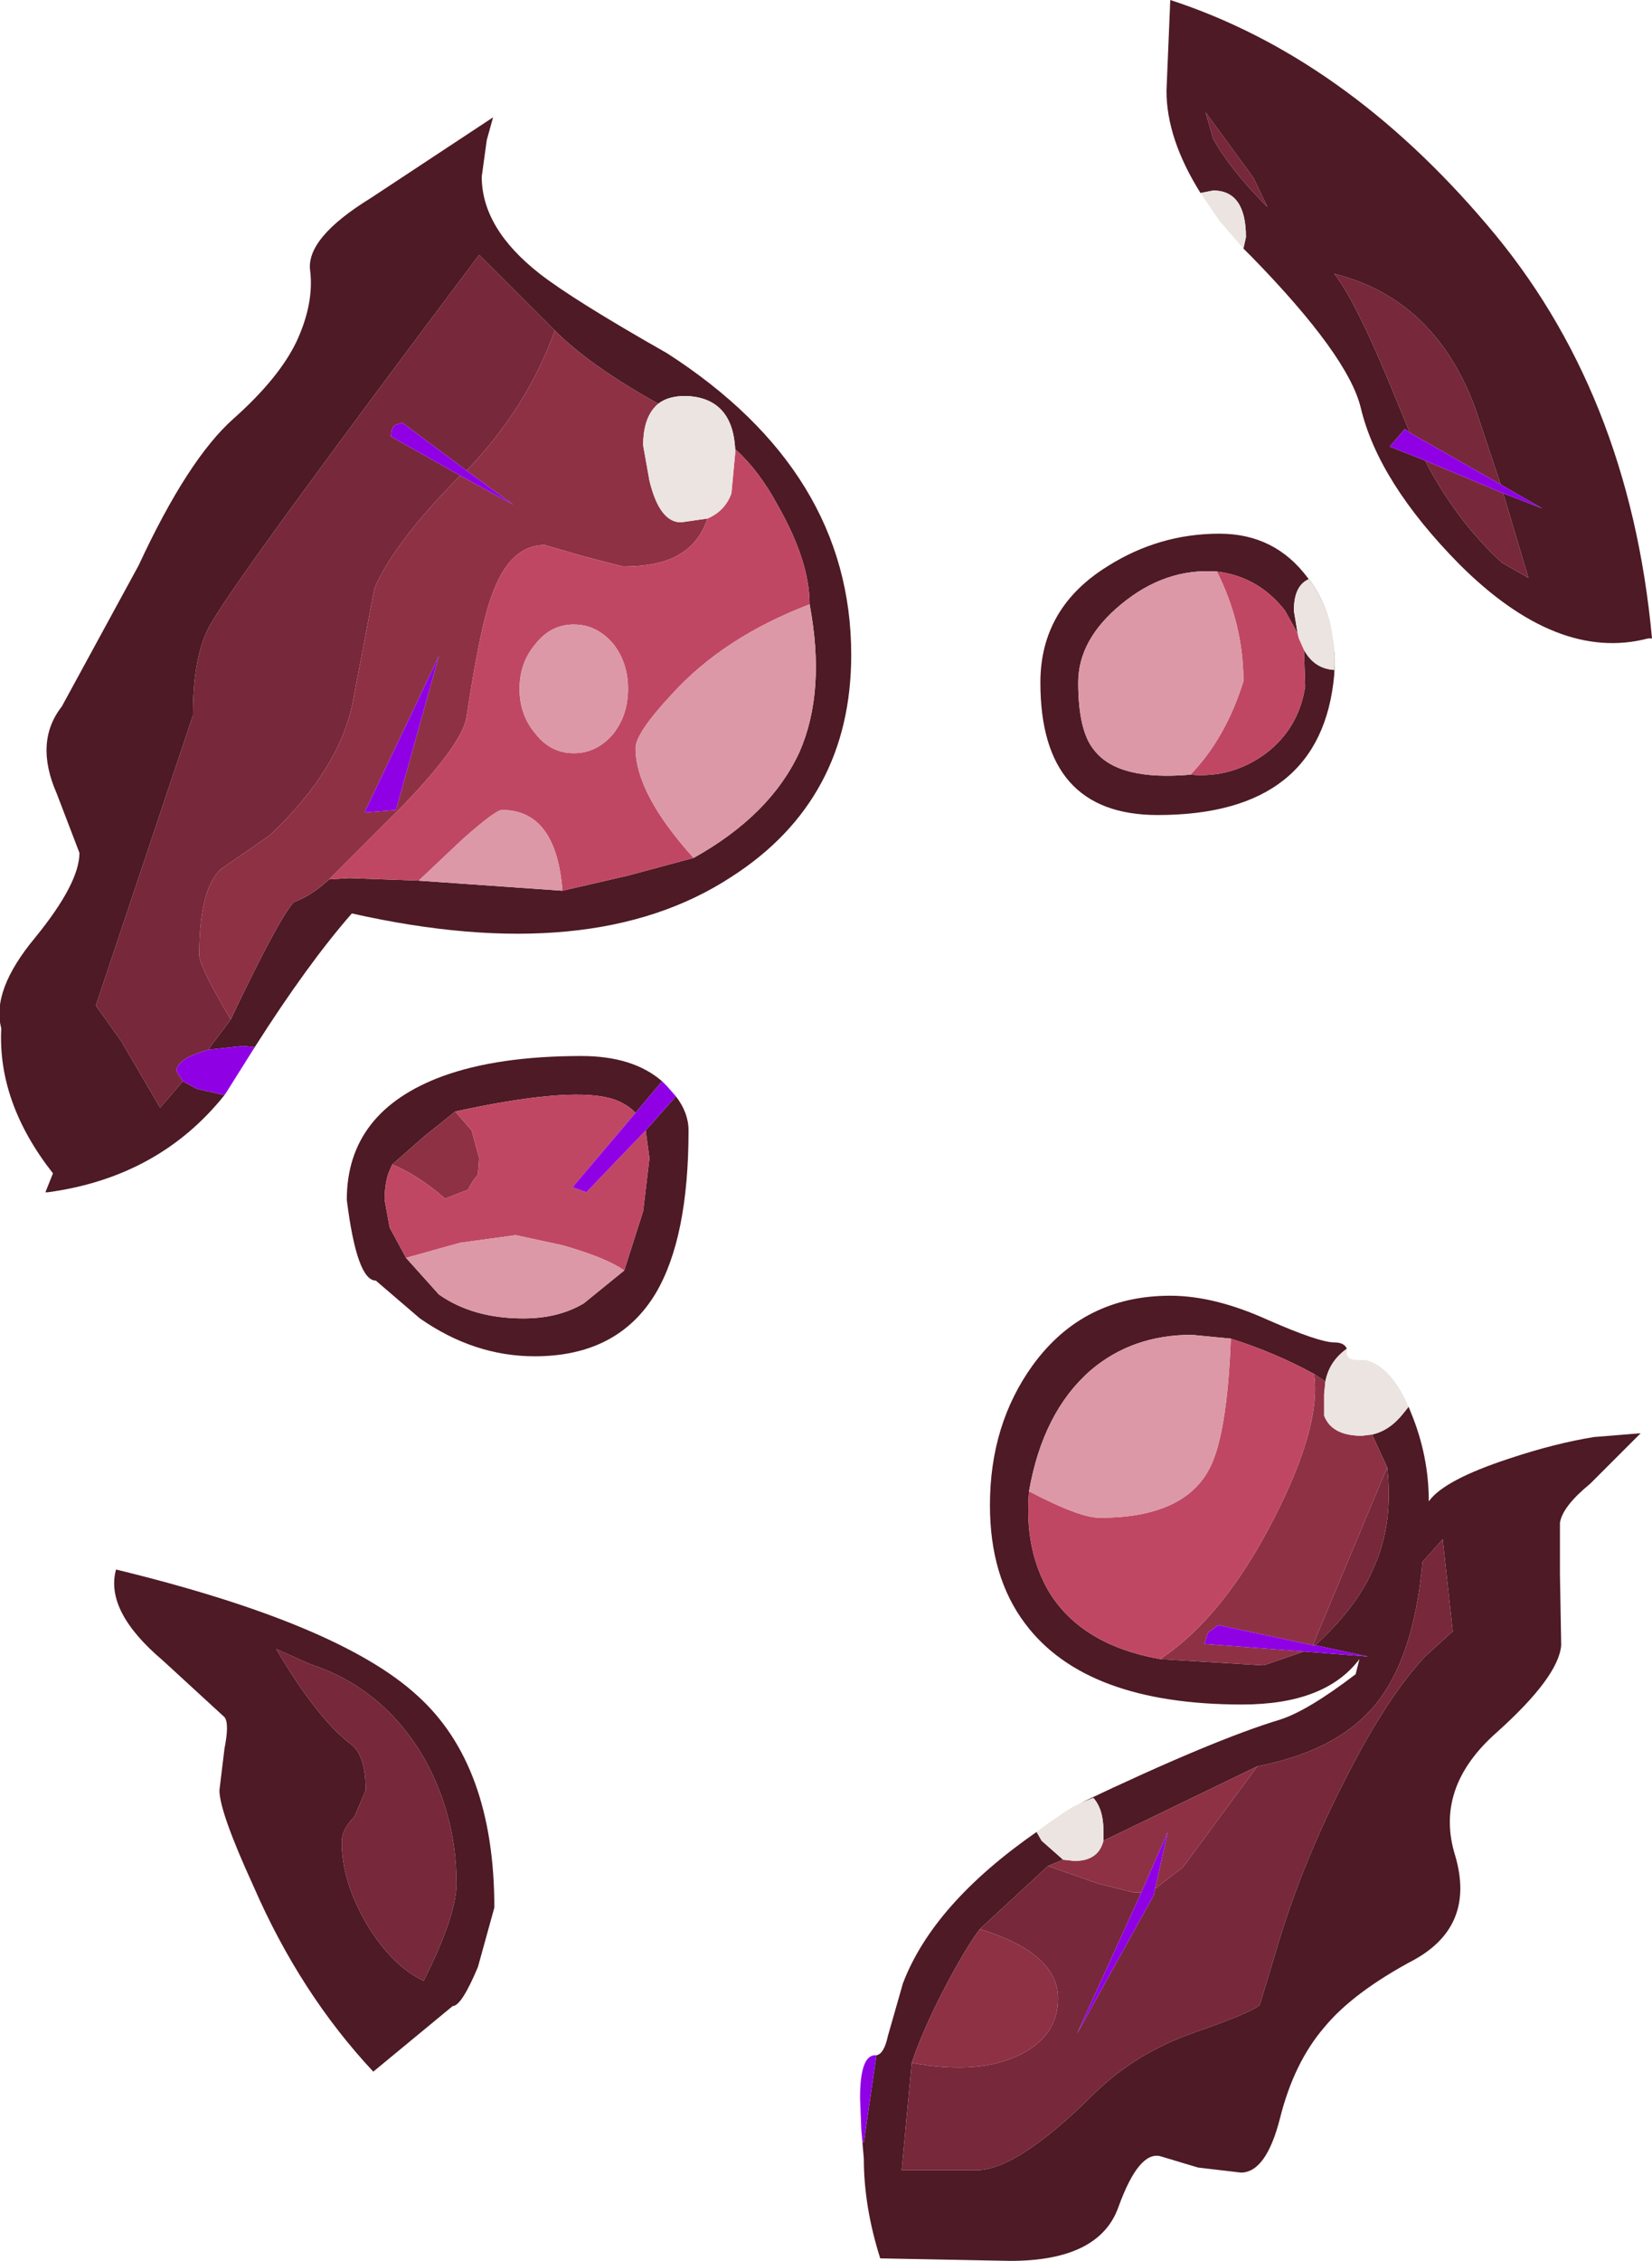 <?xml version="1.0" encoding="UTF-8" standalone="no"?>
<svg xmlns:ffdec="https://www.free-decompiler.com/flash" xmlns:xlink="http://www.w3.org/1999/xlink" ffdec:objectType="shape" height="89.6px" width="65.5px" xmlns="http://www.w3.org/2000/svg">
  <g transform="matrix(1.0, 0.0, 0.0, 1.0, -1.5, -3.6)">
    <path d="M61.1 23.15 L62.65 23.75 61.0 22.8 60.0 19.8 Q58.4 15.45 54.4 14.45 55.3 15.55 57.05 19.9 L57.4 20.75 57.2 20.6 56.6 21.3 58.0 21.85 Q59.25 24.25 61.05 25.9 L62.1 26.5 61.1 23.15 M51.75 11.8 L51.2 10.65 49.3 8.05 49.6 9.1 Q50.3 10.35 51.75 11.8 M49.1 11.25 Q47.75 9.1 47.75 7.2 L47.9 3.6 Q54.8 5.85 60.45 12.5 66.1 19.1 67.0 28.9 L66.85 28.9 Q63.25 29.85 59.35 25.95 56.15 22.7 55.45 19.75 54.95 17.7 51.15 13.8 L50.8 13.45 50.9 13.0 Q50.9 11.15 49.6 11.15 L49.1 11.25 M52.95 28.7 L52.45 27.8 Q51.4 26.45 49.75 26.25 47.7 26.1 45.95 27.55 44.25 28.95 44.25 30.65 44.25 32.6 44.9 33.35 45.85 34.55 48.7 34.3 50.35 34.45 51.7 33.45 53.0 32.45 53.25 30.8 L53.2 29.35 Q53.6 30.1 54.4 30.15 54.5 28.05 53.4 26.55 52.8 26.8 52.8 27.8 L52.95 28.7 M54.4 30.35 Q53.9 35.9 47.4 35.9 42.75 35.9 42.75 30.65 42.75 27.7 45.4 26.05 47.45 24.75 49.85 24.75 52.05 24.75 53.35 26.5 54.55 28.1 54.4 30.35 M10.4 47.0 Q7.8 50.25 3.4 50.85 L3.3 50.85 3.6 50.1 Q1.4 47.3 1.55 44.35 1.15 42.85 2.9 40.75 4.65 38.6 4.65 37.4 L3.75 35.05 Q2.85 33.0 3.95 31.6 L7.0 26.0 Q8.95 21.8 10.75 20.2 12.55 18.6 13.25 17.15 13.95 15.65 13.8 14.35 13.6 13.05 16.2 11.45 L21.05 8.25 20.8 9.15 20.6 10.6 Q20.6 12.65 22.9 14.45 24.25 15.5 27.95 17.6 35.25 22.3 35.25 29.55 35.25 35.3 30.5 38.35 25.0 41.95 15.45 39.8 13.7 41.8 11.6 45.1 L11.15 45.05 9.75 45.2 10.65 44.0 Q12.55 40.0 13.15 39.35 13.85 39.1 14.55 38.45 L15.35 38.4 18.1 38.5 23.8 38.9 26.4 38.3 29.0 37.6 Q32.05 35.9 33.2 33.4 34.25 31.0 33.6 27.55 33.6 25.85 32.35 23.65 31.6 22.25 30.65 21.4 30.55 19.45 28.85 19.3 28.05 19.25 27.6 19.6 24.9 18.1 23.5 16.7 L20.5 13.7 Q11.1 26.2 9.9 28.25 9.15 29.45 9.15 31.95 L5.3 43.45 6.3 44.85 7.85 47.5 8.75 46.45 9.3 46.75 10.4 47.0 M19.55 47.65 L18.3 48.65 17.05 49.75 16.9 50.1 Q16.75 50.55 16.75 51.15 L16.95 52.25 17.6 53.45 18.9 54.9 Q20.25 55.85 22.25 55.85 23.65 55.85 24.65 55.25 L26.25 53.95 27.0 51.6 27.25 49.5 27.1 48.4 28.3 47.05 Q28.8 47.7 28.8 48.4 28.8 52.65 27.5 54.85 26.0 57.35 22.7 57.35 20.3 57.35 18.15 55.85 L16.4 54.35 Q15.65 54.35 15.25 51.15 15.25 47.65 19.05 46.25 21.25 45.45 24.55 45.45 26.6 45.45 27.75 46.45 L26.7 47.7 Q26.25 47.25 25.6 47.1 23.9 46.7 19.55 47.65 M7.95 69.4 Q5.65 67.45 6.1 65.8 14.95 67.95 18.05 70.8 21.1 73.55 21.1 79.2 L20.45 81.55 Q19.8 83.1 19.45 83.1 L16.3 85.7 Q13.4 82.6 11.55 78.35 10.2 75.4 10.2 74.55 L10.4 72.9 Q10.6 71.9 10.4 71.65 L7.95 69.4 M15.45 72.75 Q16.0 73.2 16.0 74.55 L15.55 75.6 Q15.05 76.1 15.05 76.6 15.05 78.2 16.1 79.95 17.1 81.55 18.3 82.1 19.6 79.5 19.6 78.25 19.6 75.4 18.15 73.0 16.55 70.45 13.8 69.55 L12.45 68.95 Q14.1 71.75 15.45 72.75 M40.35 80.05 Q39.85 80.7 39.05 82.2 38.1 84.0 37.65 85.35 L37.25 89.6 40.05 89.6 Q41.7 89.75 44.9 86.55 46.55 84.95 48.85 84.15 51.15 83.35 51.45 83.05 L52.25 80.4 Q53.25 77.15 55.0 73.8 56.55 70.8 58.0 69.25 L59.1 68.25 58.7 64.6 57.9 65.5 Q57.55 69.4 55.95 71.25 54.45 73.0 51.35 73.6 L45.25 76.55 45.25 76.15 Q45.25 75.3 44.85 74.85 L44.35 75.05 Q49.6 72.55 52.25 71.75 53.35 71.4 55.25 69.95 L55.4 69.35 Q54.05 71.15 50.75 71.15 44.55 71.15 42.15 67.95 40.75 66.1 40.75 63.25 40.75 60.05 42.45 57.7 44.45 54.95 47.9 54.95 49.65 54.95 51.75 55.9 53.8 56.8 54.4 56.8 54.8 56.8 54.9 57.05 54.2 57.55 54.05 58.35 L53.6 58.05 Q52.05 57.2 50.3 56.65 L48.75 56.5 Q46.4 56.5 44.75 57.9 42.85 59.55 42.3 62.7 42.1 65.0 43.1 66.7 44.4 68.8 47.5 69.35 L51.6 69.6 53.2 69.05 55.75 69.25 53.65 68.8 Q55.35 67.25 56.0 65.65 56.75 63.95 56.5 61.75 L55.9 60.45 Q56.6 60.3 57.15 59.6 L57.35 59.35 57.45 59.6 Q58.15 61.3 58.15 63.1 58.75 62.25 61.35 61.4 63.15 60.8 64.7 60.55 L66.55 60.4 64.55 62.4 Q63.45 63.3 63.35 63.95 L63.35 66.0 63.4 68.8 Q63.3 70.05 60.85 72.25 58.35 74.45 59.2 77.15 60.0 79.9 57.6 81.25 55.15 82.55 54.0 83.95 52.8 85.35 52.25 87.55 51.7 89.7 50.7 89.7 L49.0 89.5 47.5 89.05 Q46.65 88.85 45.85 91.05 45.1 93.2 41.55 93.2 L36.4 93.1 Q35.75 91.05 35.75 89.15 L35.65 88.0 35.7 88.5 35.75 88.5 36.25 85.05 Q36.55 85.0 36.7 84.3 L37.3 82.2 Q38.5 79.05 42.6 76.2 L42.8 76.55 43.65 77.3 43.05 77.55 40.35 80.05" fill="#4d1a25" fill-rule="evenodd" stroke="none"/>
    <path d="M61.0 22.8 L57.4 20.75 57.05 19.9 Q55.3 15.55 54.4 14.45 58.4 15.45 60.0 19.8 L61.0 22.8 M58.0 21.85 L61.1 23.15 62.1 26.5 61.05 25.9 Q59.25 24.25 58.0 21.85 M51.75 11.8 Q50.3 10.35 49.6 9.1 L49.3 8.05 51.2 10.65 51.75 11.8 M8.75 46.45 L7.85 47.5 6.3 44.85 5.3 43.45 9.15 31.95 Q9.15 29.45 9.9 28.25 11.1 26.2 20.5 13.7 L23.5 16.7 Q22.4 19.75 20.0 22.25 L17.45 20.35 17.15 20.45 Q17.0 20.6 17.0 20.9 L19.75 22.45 Q17.2 25.0 16.35 26.9 L15.5 31.35 Q15.0 34.05 12.2 36.7 L10.25 38.05 Q9.4 38.85 9.4 41.45 9.4 41.9 10.65 44.0 L9.75 45.2 9.3 45.35 Q8.5 45.65 8.5 46.05 L8.75 46.45 M15.45 72.75 Q14.1 71.75 12.45 68.95 L13.8 69.55 Q16.55 70.45 18.15 73.0 19.6 75.4 19.6 78.25 19.6 79.5 18.3 82.1 17.1 81.55 16.1 79.95 15.05 78.2 15.05 76.6 15.05 76.1 15.55 75.6 L16.0 74.55 Q16.0 73.2 15.45 72.75 M40.35 80.05 L43.05 77.55 45.05 78.25 46.45 78.6 46.75 78.6 44.2 84.2 47.25 78.7 47.3 78.45 48.4 77.6 51.35 73.6 Q54.45 73.0 55.95 71.25 57.55 69.4 57.9 65.5 L58.7 64.6 59.1 68.25 58.0 69.25 Q56.55 70.8 55.0 73.8 53.25 77.15 52.25 80.4 L51.45 83.05 Q51.15 83.35 48.85 84.15 46.55 84.95 44.9 86.55 41.7 89.75 40.05 89.6 L37.25 89.6 37.65 85.35 Q40.35 85.85 42.0 85.0 43.45 84.25 43.45 82.8 43.45 81.0 40.35 80.05 M56.5 61.75 Q56.75 63.95 56.0 65.65 55.35 67.25 53.65 68.8 L53.55 68.8 56.5 61.75" fill="#77283a" fill-rule="evenodd" stroke="none"/>
    <path d="M23.5 16.7 Q24.9 18.1 27.6 19.6 27.0 20.1 27.0 21.25 L27.25 22.65 Q27.65 24.3 28.5 24.3 L29.55 24.15 Q29.25 25.05 28.55 25.5 27.75 26.05 26.2 26.05 L24.65 25.65 23.1 25.2 Q21.7 25.2 21.0 27.2 20.55 28.35 20.0 32.0 19.85 33.05 17.5 35.5 L14.55 38.45 Q13.85 39.1 13.15 39.35 12.55 40.0 10.65 44.0 9.4 41.9 9.4 41.45 9.4 38.85 10.25 38.05 L12.2 36.7 Q15.0 34.05 15.5 31.35 L16.35 26.9 Q17.2 25.0 19.75 22.45 L21.85 23.6 20.0 22.25 Q22.4 19.75 23.5 16.7 M18.9 29.6 L15.95 35.8 17.2 35.7 18.9 29.6 M17.05 49.75 L18.3 48.65 19.55 47.65 20.2 48.4 20.5 49.5 20.45 50.15 20.25 50.4 20.05 50.75 19.15 51.1 Q18.05 50.15 17.05 49.75 M37.65 85.35 Q38.1 84.0 39.05 82.2 39.85 80.7 40.35 80.05 43.45 81.0 43.45 82.8 43.45 84.25 42.0 85.0 40.35 85.85 37.65 85.35 M43.05 77.55 L43.65 77.3 44.1 77.35 Q45.05 77.35 45.25 76.55 L51.35 73.6 48.4 77.6 47.3 78.45 47.8 76.2 46.75 78.6 46.45 78.6 45.05 78.25 43.05 77.55 M55.9 60.45 L56.5 61.75 53.55 68.8 49.8 68.0 49.4 68.3 49.25 68.75 53.2 69.05 51.6 69.6 47.5 69.35 Q50.0 67.7 52.0 63.8 53.9 60.1 53.6 58.05 L54.05 58.35 54.0 58.85 54.0 59.7 Q54.3 60.5 55.5 60.5 L55.9 60.45" fill="#8e3145" fill-rule="evenodd" stroke="none"/>
    <path d="M52.95 28.7 L53.0 28.9 53.2 29.35 53.25 30.8 Q53.0 32.45 51.7 33.45 50.35 34.45 48.7 34.3 50.1 32.85 50.8 30.6 50.8 28.35 49.75 26.25 51.4 26.45 52.45 27.8 L52.95 28.7 M30.65 21.4 Q31.6 22.25 32.35 23.65 33.6 25.85 33.6 27.55 30.2 28.85 28.15 31.1 26.7 32.65 26.7 33.25 26.7 35.05 29.0 37.6 L26.4 38.3 23.8 38.9 Q23.55 35.7 21.4 35.7 21.15 35.7 19.85 36.85 L18.1 38.5 15.35 38.4 14.55 38.45 17.5 35.5 Q19.85 33.05 20.0 32.0 20.55 28.35 21.0 27.2 21.7 25.2 23.1 25.2 L24.65 25.65 26.2 26.05 Q27.75 26.05 28.55 25.5 29.25 25.05 29.55 24.15 30.25 23.85 30.5 23.15 L30.65 21.55 30.65 21.4 M17.05 49.75 Q18.05 50.15 19.15 51.1 L20.05 50.75 20.25 50.4 20.45 50.15 20.5 49.5 20.2 48.4 19.55 47.65 Q23.9 46.7 25.6 47.1 26.25 47.25 26.7 47.7 L24.2 50.65 24.75 50.85 27.1 48.4 27.25 49.5 27.0 51.6 26.25 53.95 Q25.55 53.45 23.8 52.95 L21.95 52.55 19.75 52.85 17.6 53.45 16.95 52.25 16.75 51.15 Q16.75 50.55 16.9 50.1 L17.05 49.75 M26.4 30.9 Q26.4 29.85 25.8 29.1 25.15 28.35 24.25 28.35 23.35 28.35 22.75 29.1 22.1 29.85 22.1 30.9 22.1 31.95 22.75 32.7 23.35 33.45 24.25 33.45 25.15 33.45 25.8 32.7 26.4 31.95 26.4 30.9 M47.5 69.35 Q44.4 68.8 43.1 66.7 42.1 65.0 42.3 62.7 44.3 63.75 45.1 63.75 48.35 63.75 49.4 61.9 50.15 60.6 50.3 56.65 52.05 57.2 53.6 58.05 53.9 60.1 52.0 63.8 50.0 67.7 47.5 69.35" fill="#c04763" fill-rule="evenodd" stroke="none"/>
    <path d="M49.75 26.25 Q50.8 28.35 50.8 30.6 50.1 32.85 48.7 34.3 45.85 34.55 44.9 33.35 44.25 32.6 44.25 30.65 44.25 28.95 45.95 27.55 47.7 26.1 49.75 26.25 M33.6 27.55 Q34.25 31.0 33.2 33.4 32.05 35.9 29.0 37.6 26.7 35.05 26.7 33.25 26.7 32.65 28.15 31.1 30.2 28.85 33.6 27.55 M23.8 38.9 L18.1 38.5 19.85 36.85 Q21.15 35.7 21.4 35.7 23.55 35.7 23.8 38.9 M26.25 53.95 L24.65 55.25 Q23.65 55.85 22.25 55.85 20.25 55.85 18.9 54.9 L17.6 53.45 19.75 52.85 21.95 52.55 23.8 52.95 Q25.55 53.45 26.25 53.95 M26.4 30.9 Q26.4 31.95 25.8 32.7 25.15 33.45 24.25 33.45 23.35 33.45 22.75 32.7 22.1 31.95 22.1 30.9 22.1 29.85 22.75 29.1 23.35 28.35 24.25 28.35 25.15 28.35 25.8 29.1 26.4 29.85 26.4 30.9 M42.3 62.7 Q42.85 59.55 44.75 57.9 46.4 56.5 48.75 56.5 L50.3 56.65 Q50.15 60.6 49.4 61.9 48.35 63.75 45.1 63.75 44.3 63.75 42.3 62.7" fill="#dc98a7" fill-rule="evenodd" stroke="none"/>
    <path d="M49.1 11.25 L49.6 11.15 Q50.9 11.15 50.9 13.0 L50.8 13.45 49.85 12.35 49.1 11.25 M53.2 29.35 L53.0 28.9 52.95 28.7 52.8 27.8 Q52.8 26.8 53.4 26.55 54.5 28.05 54.4 30.15 53.6 30.1 53.2 29.35 M27.6 19.6 Q28.05 19.25 28.85 19.3 30.55 19.45 30.65 21.4 L30.65 21.55 30.5 23.15 Q30.25 23.85 29.55 24.15 L28.5 24.3 Q27.65 24.3 27.25 22.65 L27.0 21.25 Q27.0 20.1 27.6 19.6 M43.65 77.3 L42.8 76.55 42.6 76.2 Q43.25 75.7 44.05 75.2 L44.35 75.05 44.85 74.85 Q45.25 75.3 45.25 76.15 L45.25 76.55 Q45.05 77.35 44.1 77.35 L43.65 77.3 M57.35 59.35 L57.15 59.6 Q56.6 60.3 55.9 60.45 L55.5 60.5 Q54.3 60.5 54.0 59.7 L54.0 58.85 54.05 58.35 Q54.2 57.55 54.9 57.05 L54.9 57.15 Q54.85 57.5 55.35 57.5 L55.45 57.5 55.65 57.5 Q56.65 57.75 57.35 59.35" fill="#ebe4e0" fill-rule="evenodd" stroke="none"/>
    <path d="M61.0 22.8 L62.65 23.75 61.1 23.15 58.0 21.85 56.6 21.3 57.2 20.6 57.4 20.75 61.0 22.8 M11.6 45.1 L10.5 46.85 10.4 47.0 9.3 46.75 8.75 46.45 8.5 46.05 Q8.5 45.65 9.3 45.35 L9.75 45.2 11.15 45.05 11.6 45.1 M19.75 22.45 L17.0 20.9 Q17.0 20.6 17.15 20.45 L17.45 20.35 20.0 22.25 21.85 23.6 19.75 22.45 M18.9 29.6 L17.2 35.7 15.95 35.8 18.9 29.6 M26.7 47.7 L27.75 46.45 27.95 46.65 28.3 47.05 27.1 48.4 24.75 50.85 24.2 50.65 26.7 47.7 M36.25 85.05 L35.75 88.5 35.7 88.5 35.65 88.0 35.6 86.75 Q35.6 85.05 36.2 85.05 L36.25 85.05 M53.65 68.8 L55.75 69.25 53.2 69.05 49.25 68.75 49.4 68.3 49.8 68.0 53.55 68.8 53.65 68.8 M46.75 78.6 L47.8 76.2 47.3 78.45 47.25 78.7 44.2 84.2 46.75 78.6" fill="#9000e5" fill-rule="evenodd" stroke="none"/>
  </g>
</svg>
